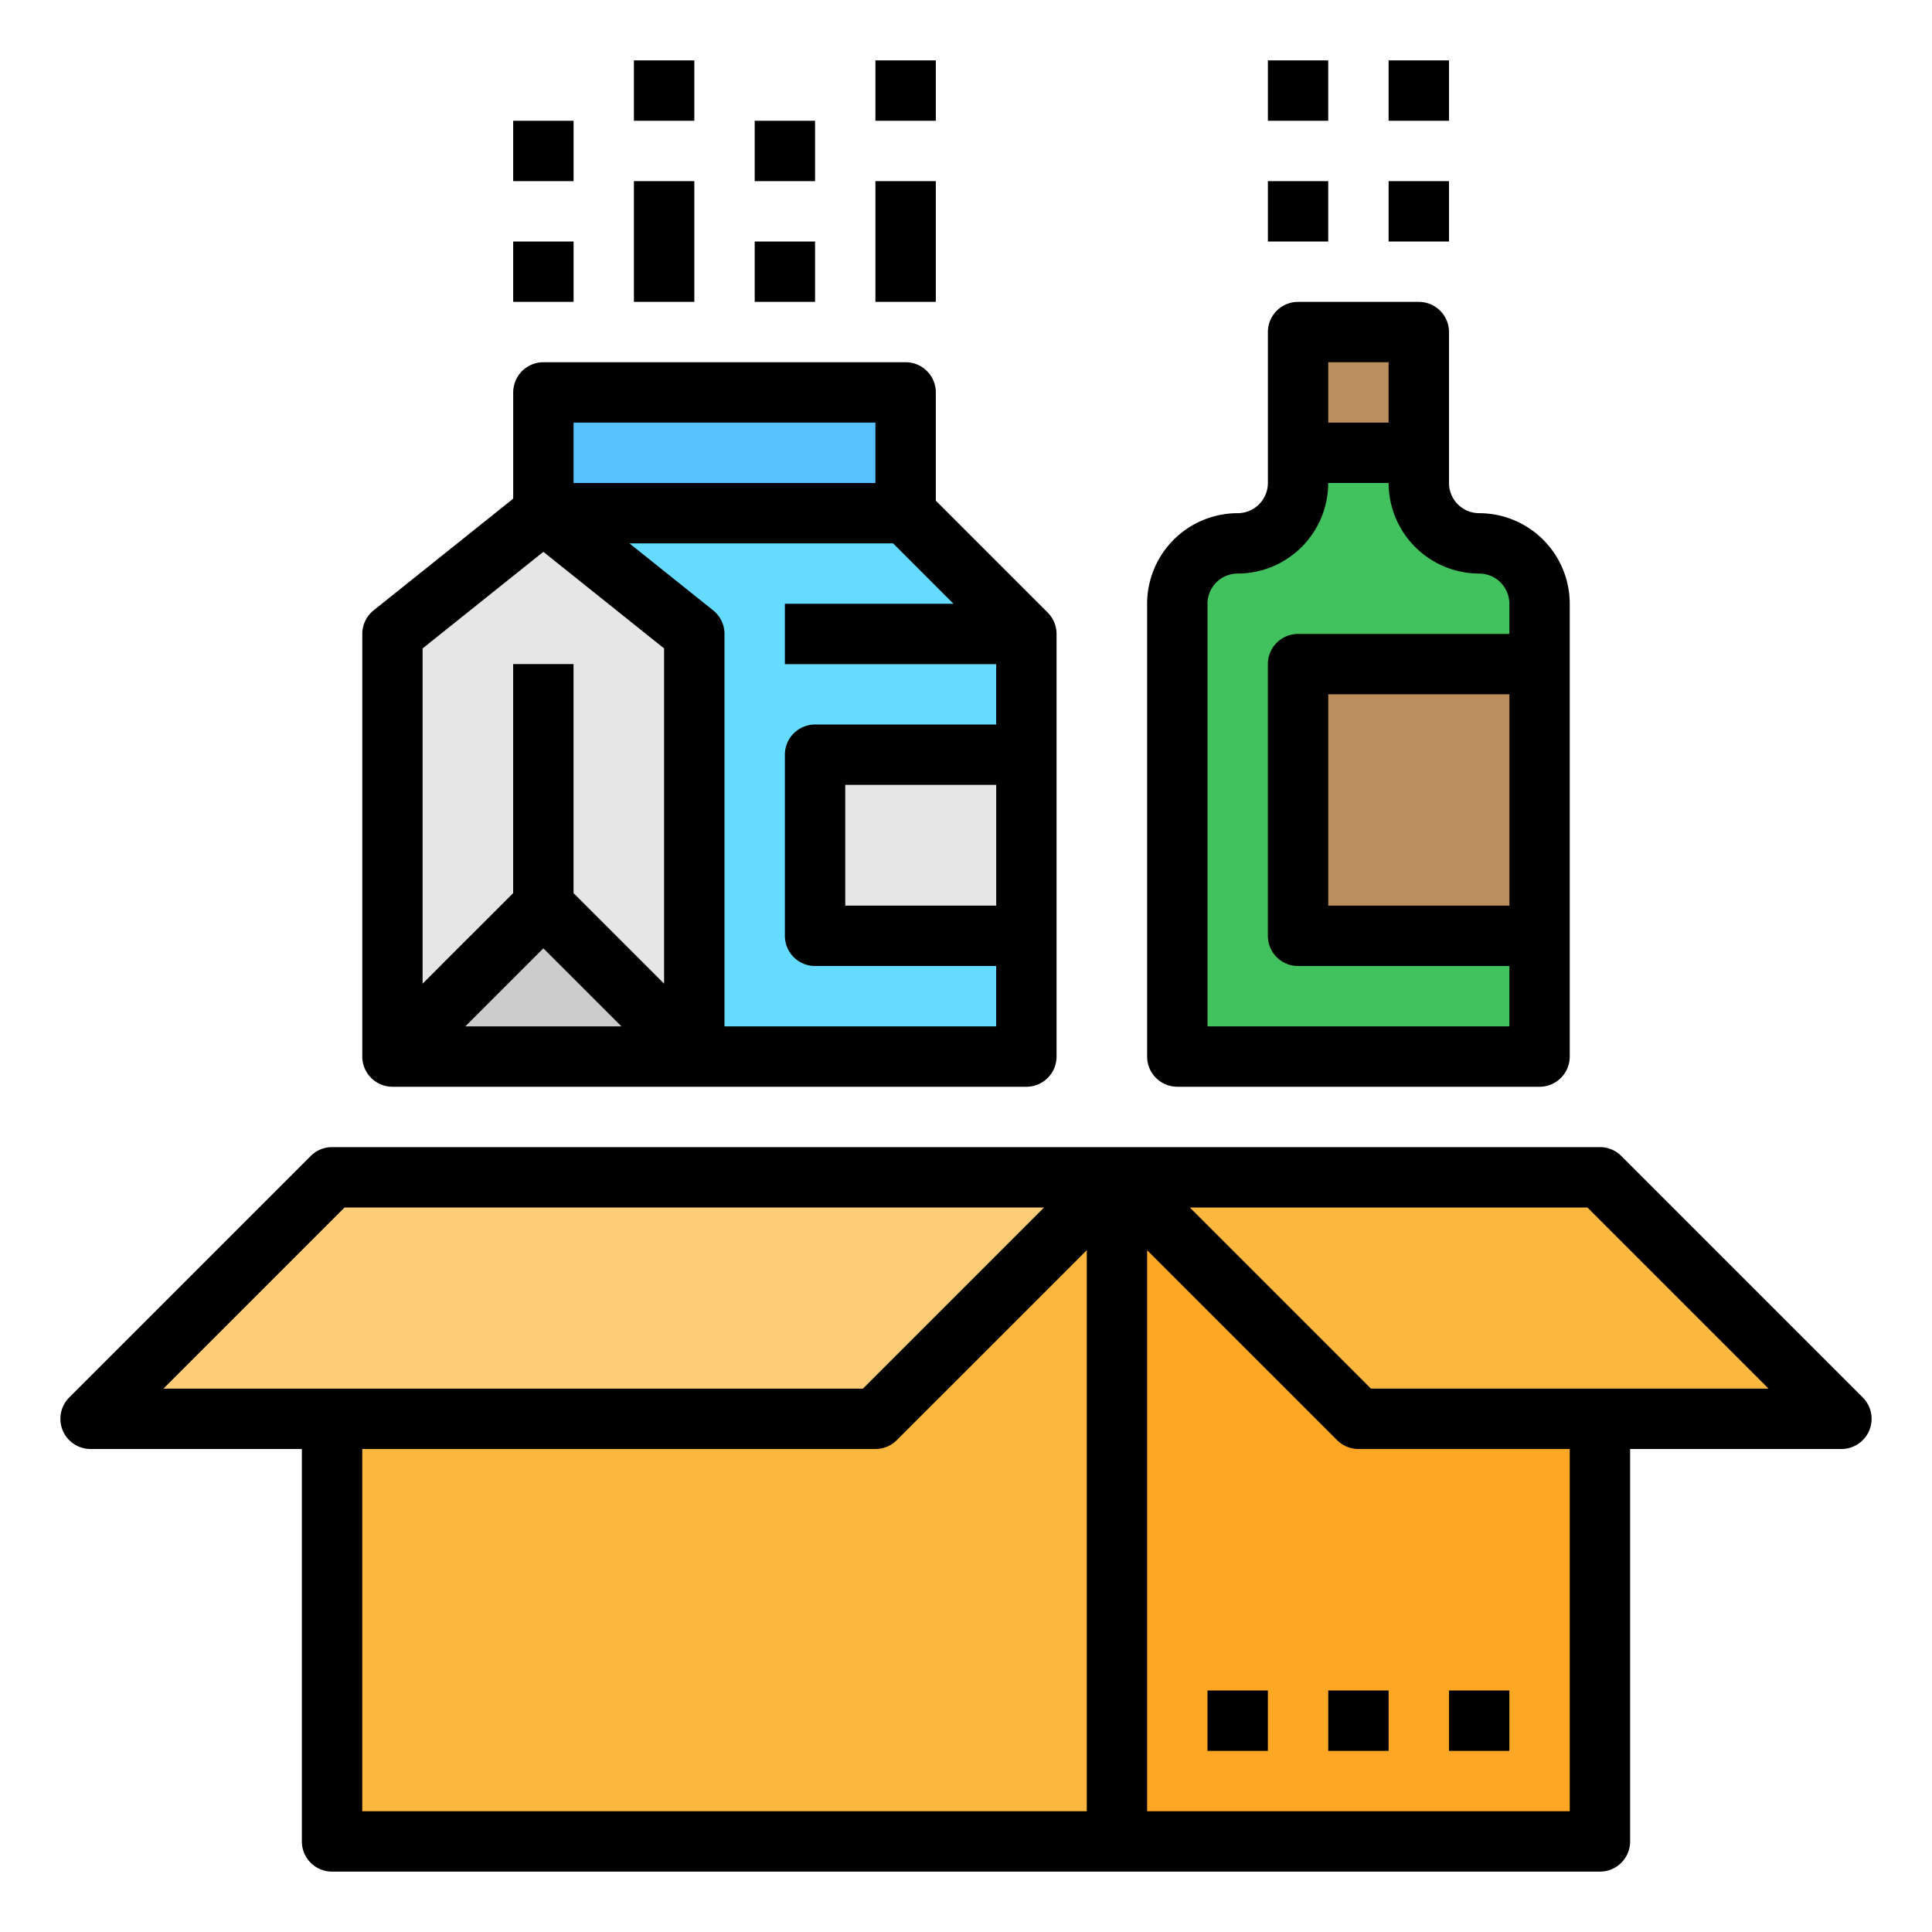 <svg width="79" height="79" fill="none" xmlns="http://www.w3.org/2000/svg"><path d="M13.578 48.14h32.094v27.157H13.578V48.14z" fill="#FCB73F"/><path d="M45.672 48.14h19.75v27.157h-19.75V48.14z" fill="#FDA725"/><path d="M13.578 48.14l-9.875 9.876h32.094l9.875-9.875H13.578z" fill="#FC7"/><path d="M65.422 48.14l9.875 9.876h-19.75l-9.875-9.875h19.75z" fill="#FCB73F"/><path d="M28.39 25.922l-6.171-4.938-6.172 4.938v17.281H28.39V25.922z" fill="#E6E6E6"/><path d="M41.969 25.922v17.281H28.39V25.922l-6.172-4.938H37.03l4.938 4.938z" fill="#65DCFF"/><path d="M22.219 16.047H37.03v4.937H22.22v-4.937z" fill="#57C1FF"/><path d="M16.047 43.203l6.172-6.172 6.172 6.172H16.047z" fill="#CCC"/><path d="M53.078 13.578h4.938v4.938h-4.938v-4.938z" fill="#BC8D5D"/><path d="M62.953 24.688v18.515H48.141V24.687a2.465 2.465 0 012.468-2.468 2.47 2.47 0 002.47-2.469v-1.234h4.937v1.234a2.469 2.469 0 002.468 2.469 2.469 2.469 0 012.47 2.468z" fill="#42C25E"/><path d="M53.078 27.156h9.875v11.11h-9.875v-11.11z" fill="#BC8D5D"/><path d="M33.328 30.86h8.64v7.406h-8.64v-7.407z" fill="#E6E6E6"/><path d="M59.25 69.125h2.469v2.469H59.25v-2.469zm-4.937 0h2.468v2.469h-2.468v-2.469zm-4.938 0h2.469v2.469h-2.469v-2.469z" fill="#000"/><path d="M76.17 57.143l-9.875-9.875a1.234 1.234 0 00-.873-.362H13.578c-.327 0-.641.13-.872.362L2.83 57.143a1.235 1.235 0 00.873 2.107h8.64v16.047a1.234 1.234 0 001.235 1.234h51.844a1.234 1.234 0 001.234-1.234V59.25h8.641a1.235 1.235 0 00.873-2.107zm-62.08-7.768h28.602l-7.406 7.406H6.683l7.406-7.406zm.723 24.688V59.25h20.984c.327 0 .641-.13.873-.361l7.768-7.768v22.941H14.813zm49.375 0H46.906V51.12l7.768 7.767c.232.232.546.362.873.362h8.64v14.813zm-8.13-17.282l-7.406-7.406h16.259l7.406 7.406H56.058zM16.047 44.438h25.922a1.235 1.235 0 001.234-1.235V25.922c0-.328-.13-.642-.361-.873l-4.576-4.576v-4.426a1.234 1.234 0 00-1.235-1.235H22.22a1.235 1.235 0 00-1.235 1.235v4.344l-5.708 4.567a1.234 1.234 0 00-.463.964v17.281a1.235 1.235 0 001.234 1.234zm6.172-5.661l3.192 3.192h-6.384l3.192-3.192zm7.406 3.192V25.922a1.235 1.235 0 00-.463-.964l-3.424-2.74H36.52l2.469 2.47h-6.895v2.468h8.64v2.469h-7.406a1.235 1.235 0 00-1.234 1.234v7.407a1.234 1.234 0 001.234 1.234h7.406v2.469H29.625zm11.11-9.875v4.937h-6.172v-4.937h6.171zM23.452 17.28h12.344v2.469H23.453V17.28zm-1.234 5.284l4.937 3.95v13.708l-3.703-3.703v-9.364h-2.469v9.364l-3.703 3.703V26.515l4.938-3.95zM48.14 44.438h14.813a1.235 1.235 0 001.234-1.235V24.687a3.707 3.707 0 00-3.703-3.703 1.236 1.236 0 01-1.234-1.234v-6.172a1.235 1.235 0 00-1.234-1.234h-4.938a1.234 1.234 0 00-1.234 1.234v6.172a1.236 1.236 0 01-1.235 1.234 3.707 3.707 0 00-3.703 3.703v18.516a1.235 1.235 0 001.235 1.234zm13.58-7.408h-7.407v-8.64h7.407v8.64zm-4.94-22.217v2.468h-2.468v-2.468h2.468zm-7.406 9.874a1.235 1.235 0 011.234-1.234 3.707 3.707 0 003.703-3.703h2.47a3.708 3.708 0 003.702 3.703 1.236 1.236 0 011.235 1.235v1.234h-8.64a1.234 1.234 0 00-1.235 1.234v11.11a1.234 1.234 0 001.234 1.234h8.64v2.469H49.376V24.687zm2.47-17.281h2.468v2.469h-2.468V7.406zm4.937 0h2.469v2.469h-2.469V7.406zm-20.984 0h2.469v4.938h-2.47V7.406zm0-4.937h2.469v2.469h-2.47v-2.47zM30.86 9.875h2.468v2.469H30.86V9.875zm0-4.937h2.468v2.468H30.86V4.938zm-4.938 2.468h2.469v4.938h-2.47V7.406zm0-4.937h2.469v2.469h-2.47v-2.47zm-4.938 7.406h2.47v2.469h-2.47V9.875zm0-4.937h2.47v2.468h-2.47V4.938zm30.86-2.469h2.468v2.469h-2.468v-2.47zm4.937 0h2.469v2.469h-2.469v-2.47z" fill="#000"/></svg>